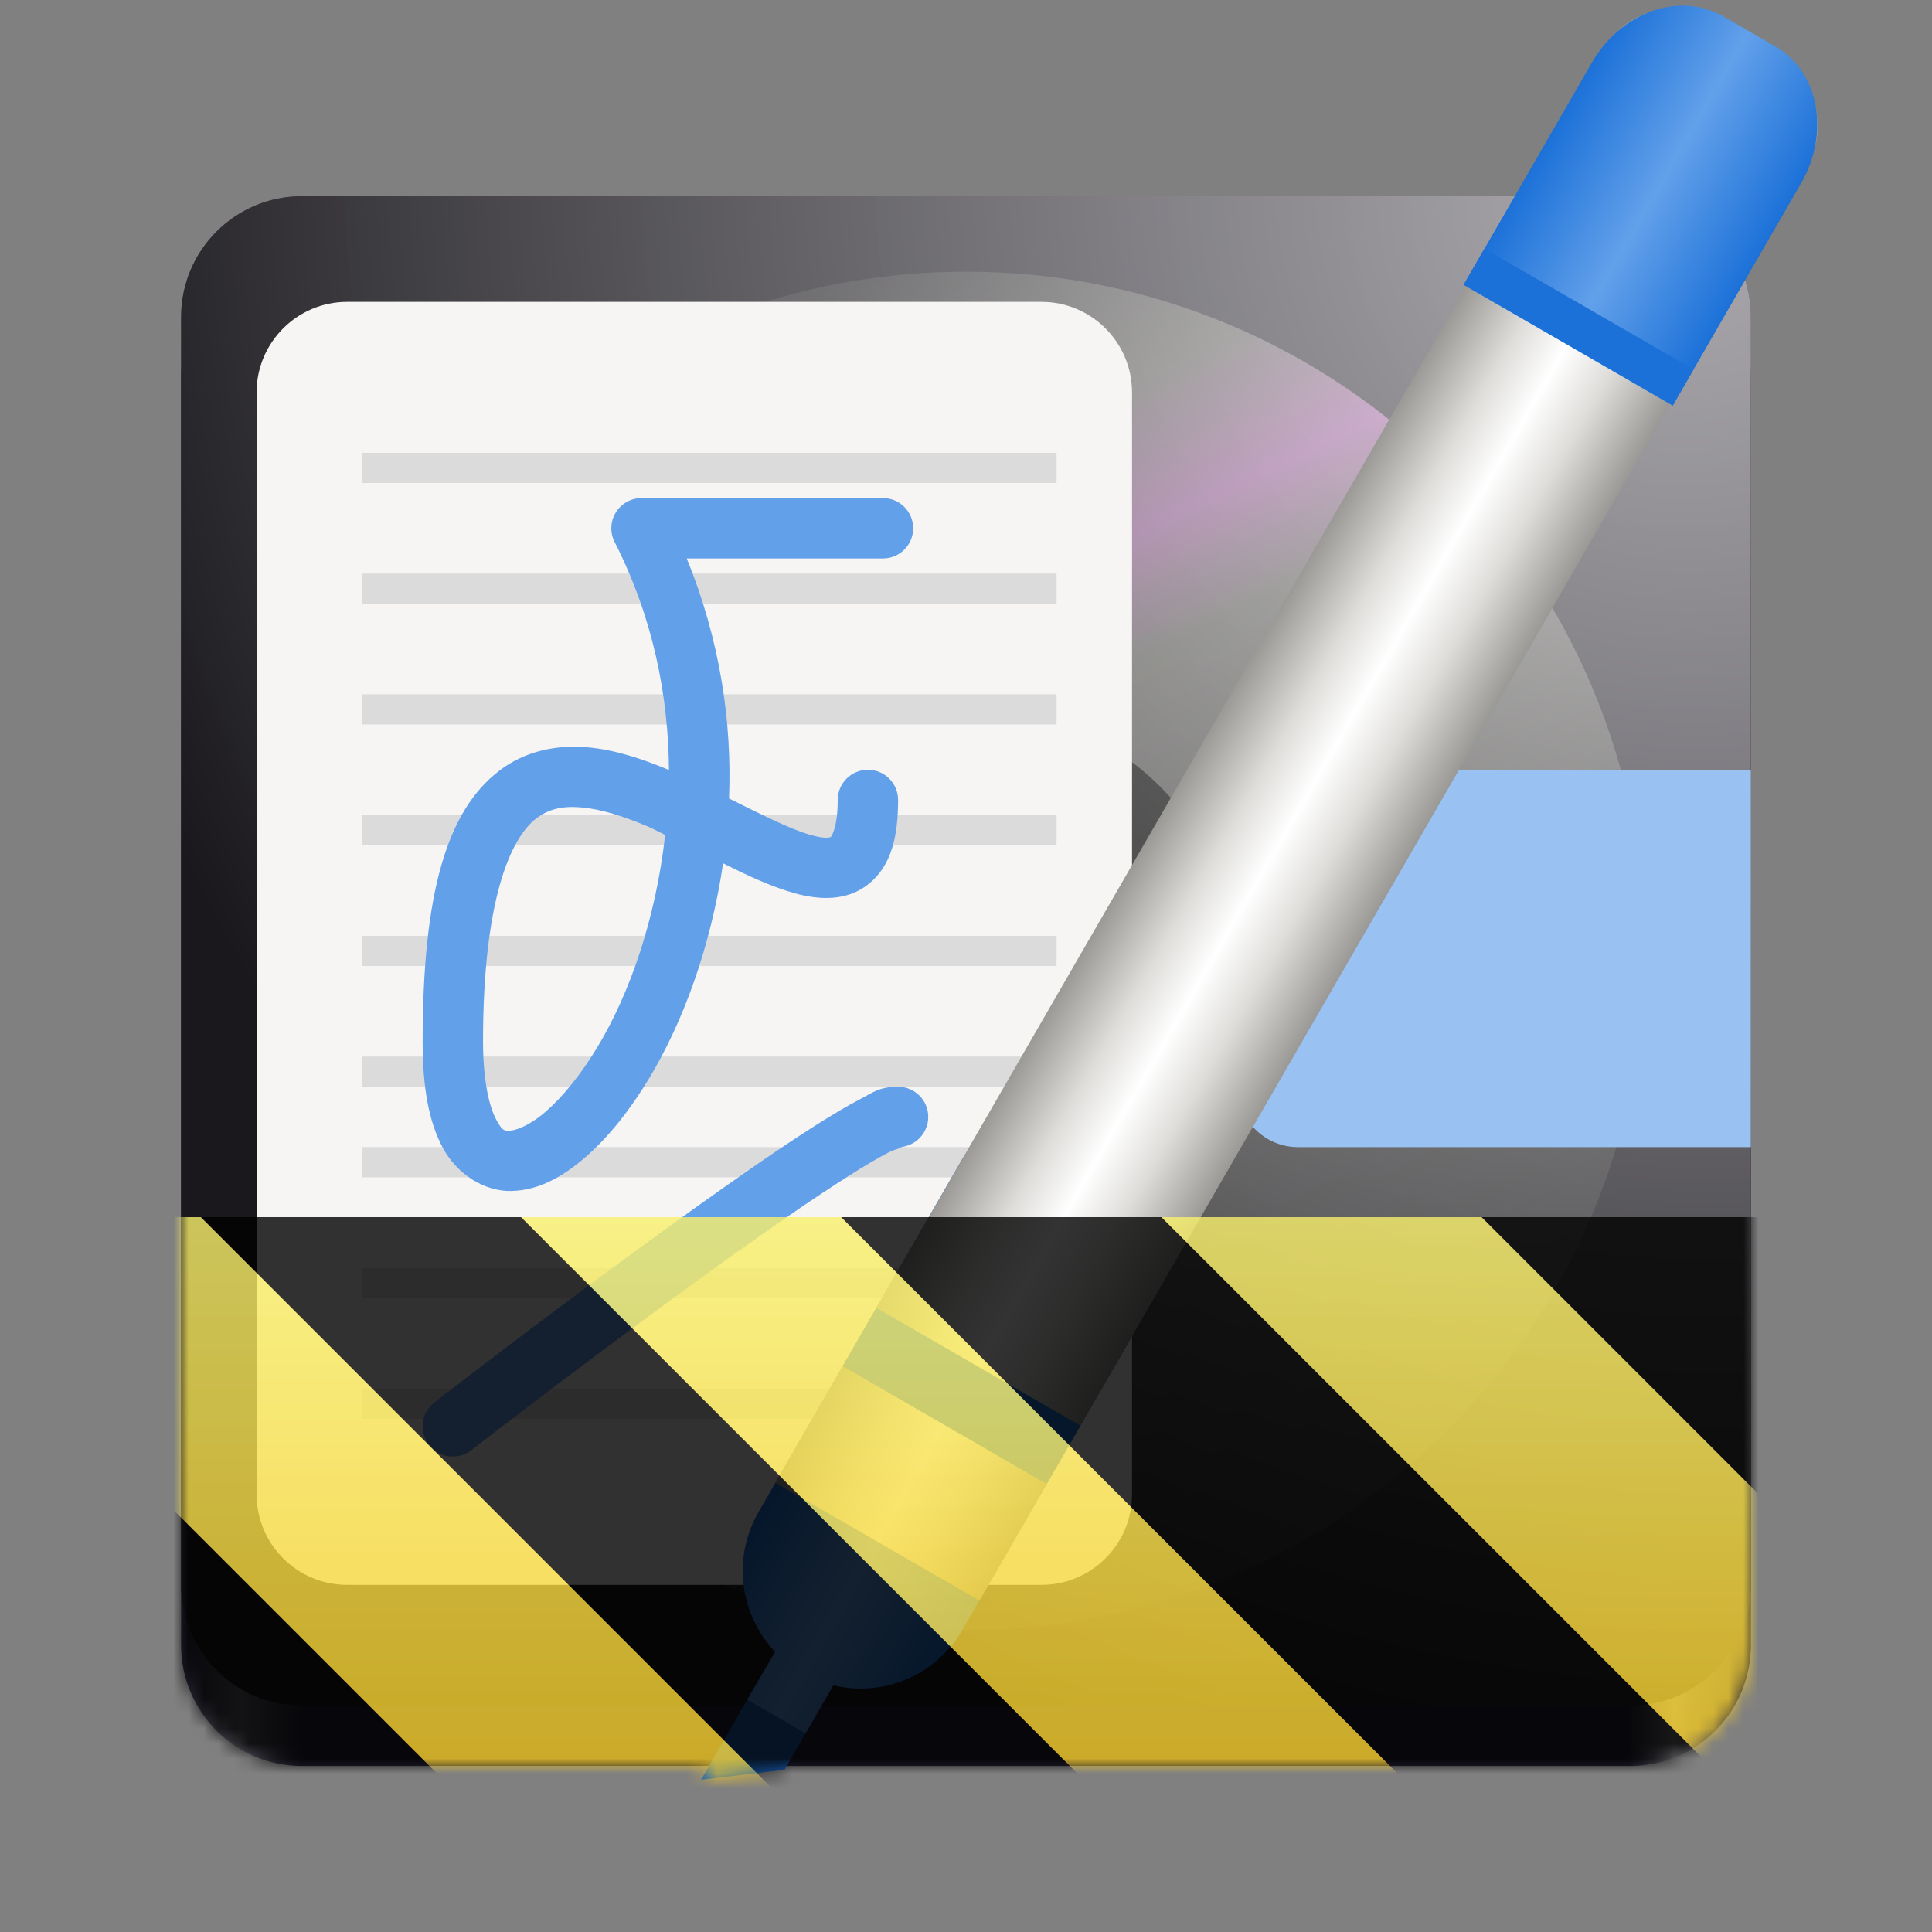 <?xml version="1.0" encoding="UTF-8"?>
<svg height="128px" viewBox="0 0 128 128" width="128px" xmlns="http://www.w3.org/2000/svg" xmlns:xlink="http://www.w3.org/1999/xlink">
    <rect x="0" y="0" width="128" height="128" fill="#808080" stroke="none"/>
    <defs>
        <filter id="a" height="100%" width="100%" x="0%" y="0%">
            <feColorMatrix in="SourceGraphic" type="matrix" values="0 0 0 0 1 0 0 0 0 1 0 0 0 0 1 0 0 0 1 0"/>
        </filter>
        <mask id="b">
            <g filter="url(#a)">
                <rect fill-opacity="0.1" height="128" width="128"/>
            </g>
        </mask>
        <linearGradient id="c" gradientUnits="userSpaceOnUse" x1="12" x2="116" y1="117" y2="117">
            <stop offset="0" stop-color="#241f31"/>
            <stop offset="0.038" stop-color="#5e5c64"/>
            <stop offset="0.077" stop-color="#241f31"/>
            <stop offset="0.922" stop-color="#241f31"/>
            <stop offset="0.951" stop-color="#77767b"/>
            <stop offset="0.961" stop-color="#5e5c64"/>
            <stop offset="1" stop-color="#241f31"/>
        </linearGradient>
        <linearGradient id="d" gradientUnits="userSpaceOnUse" x1="27.5" x2="64" y1="32.5" y2="108">
            <stop offset="0" stop-color="#5e5c64"/>
            <stop offset="0.171" stop-color="#949390"/>
            <stop offset="0.279" stop-color="#dc8add"/>
            <stop offset="0.368" stop-color="#949390"/>
            <stop offset="1" stop-color="#5e5c64"/>
        </linearGradient>
        <radialGradient id="e" cx="0" cy="0" gradientTransform="matrix(-84 69 -71.76 -87.359 111.5 13)" gradientUnits="userSpaceOnUse" r="1">
            <stop offset="0" stop-color="#f6f5f4" stop-opacity="0.6"/>
            <stop offset="1" stop-color="#0b0b0b" stop-opacity="0.71"/>
        </radialGradient>
        <linearGradient id="f" gradientUnits="userSpaceOnUse">
            <stop offset="0" stop-color="#1c71d8"/>
            <stop offset="0.498" stop-color="#62a0ea"/>
            <stop offset="1" stop-color="#1c71d8"/>
        </linearGradient>
        <linearGradient id="g" gradientTransform="matrix(0.965 0.557 -0.557 0.965 113.297 -209.647)" x1="90" x2="104" xlink:href="#f" y1="257" y2="257"/>
        <linearGradient id="h" gradientTransform="matrix(0.965 0.557 -0.557 0.965 113.854 -210.613)" gradientUnits="userSpaceOnUse" x1="90" x2="104" y1="220.5" y2="220.5">
            <stop offset="0" stop-color="#9a9996"/>
            <stop offset="0.286" stop-color="#deddda"/>
            <stop offset="0.496" stop-color="#ffffff"/>
            <stop offset="0.714" stop-color="#deddda"/>
            <stop offset="1" stop-color="#9a9996"/>
        </linearGradient>
        <linearGradient id="i" gradientTransform="matrix(0.866 0.5 -0.5 0.866 65.26 -214.213)" x1="144" x2="160" xlink:href="#f" y1="174" y2="174"/>
        <mask id="j">
            <g filter="url(#a)">
                <rect fill-opacity="0.1" height="128" width="128"/>
            </g>
        </mask>
        <clipPath id="k">
            <rect height="152" width="192"/>
        </clipPath>
        <g id="l" clip-path="url(#k)">
            <path d="m 115.582 28.496 h -87.164 c -4.375 0 -7.922 3.547 -7.922 7.922 v 87.164 c 0 4.375 3.547 7.922 7.922 7.922 h 87.164 c 4.375 0 7.922 -3.547 7.922 -7.922 v -87.164 c 0 -4.375 -3.547 -7.922 -7.922 -7.922 z m 0 0" stroke="#000000" stroke-dasharray="0.99 0.99" stroke-width="0.99" transform="matrix(1 0 0 1 0 1)"/>
        </g>
        <clipPath id="m">
            <rect height="128" width="128"/>
        </clipPath>
        <clipPath id="n">
            <rect height="128" width="128"/>
        </clipPath>
        <mask id="o">
            <g clip-path="url(#n)" filter="url(#a)">
                <g clip-path="url(#m)">
                    <use mask="url(#j)" transform="matrix(1 0 0 1 -8 -16)" xlink:href="#l"/>
                    <path d="m 108 17 h -88 c -4.418 0 -8 3.582 -8 8 v 84 c 0 4.418 3.582 8 8 8 h 88 c 4.418 0 8 -3.582 8 -8 v -84 c 0 -4.418 -3.582 -8 -8 -8 z m 0 0" fill="url(#c)"/>
                    <path d="m 108 13 h -88 c -4.418 0 -8 3.582 -8 8 v 84 c 0 4.418 3.582 8 8 8 h 88 c 4.418 0 8 -3.582 8 -8 v -84 c 0 -4.418 -3.582 -8 -8 -8 z m 0 0" fill="#3d3846"/>
                    <path d="m 19 63 c 0 -24.852 20.148 -45 45 -45 s 45 20.148 45 45 s -20.148 45 -45 45 s -45 -20.148 -45 -45 z m 0 0" fill="url(#d)"/>
                    <path d="m 64.5 47 c 9.664 0 17.5 7.836 17.5 17.5 s -7.836 17.5 -17.5 17.5 s -17.5 -7.836 -17.5 -17.5 s 7.836 -17.5 17.5 -17.5 z m 0 0"/>
                    <path d="m 108 13 h -88 c -4.418 0 -8 3.582 -8 8 v 84 c 0 4.418 3.582 8 8 8 h 88 c 4.418 0 8 -3.582 8 -8 v -84 c 0 -4.418 -3.582 -8 -8 -8 z m 0 0" fill="url(#e)"/>
                    <path d="m 23 20 h 46 c 3.312 0 6 2.688 6 6 v 73 c 0 3.312 -2.688 6 -6 6 h -46 c -3.312 0 -6 -2.688 -6 -6 v -73 c 0 -3.312 2.688 -6 6 -6 z m 0 0" fill="#f6f5f4"/>
                    <path d="m 24 203 h 46" fill="none" stroke="#dbdbdb" stroke-width="2" transform="matrix(1 0 0 1 0 -172)"/>
                    <path d="m 24 211 h 46" fill="none" stroke="#dbdbdb" stroke-width="2" transform="matrix(1 0 0 1 0 -172)"/>
                    <path d="m 24 219 h 46" fill="none" stroke="#dbdbdb" stroke-width="2" transform="matrix(1 0 0 1 0 -172)"/>
                    <path d="m 24 227 h 46" fill="none" stroke="#dbdbdb" stroke-width="2" transform="matrix(1 0 0 1 0 -172)"/>
                    <path d="m 24 235 h 46" fill="none" stroke="#dbdbdb" stroke-width="2" transform="matrix(1 0 0 1 0 -172)"/>
                    <path d="m 24 243 h 46" fill="none" stroke="#dbdbdb" stroke-width="2" transform="matrix(1 0 0 1 0 -172)"/>
                    <path d="m 24 249 h 46" fill="none" stroke="#dbdbdb" stroke-width="2" transform="matrix(1 0 0 1 0 -172)"/>
                    <path d="m 24 257 h 46" fill="none" stroke="#dbdbdb" stroke-width="2" transform="matrix(1 0 0 1 0 -172)"/>
                    <path d="m 24 265 h 46" fill="none" stroke="#dbdbdb" stroke-width="2" transform="matrix(1 0 0 1 0 -172)"/>
                    <path d="m 24 265 h 46" fill="none" stroke="#dbdbdb" stroke-width="2" transform="matrix(1 0 0 1 0 -172)"/>
                    <path d="m 82 55 c 0 -2.211 1.789 -4 4 -4 h 30 v 25 h -30 c -2.211 0 -4 -1.789 -4 -4 z m 0 0" fill="#99c1f1"/>
                    <path d="m 42.5 33 c -0.695 0 -1.34 0.363 -1.703 0.957 c -0.363 0.59 -0.395 1.332 -0.078 1.949 c 2.566 5.039 3.562 10.219 3.602 15.109 c -1.754 -0.734 -3.57 -1.348 -5.449 -1.508 c -1.957 -0.164 -4.059 0.223 -5.793 1.555 c -3.465 2.656 -5.078 8.074 -5.078 17.938 c 0 3.004 0.391 5.277 1.328 7.031 c 0.934 1.75 2.754 2.926 4.578 2.875 c 1.828 -0.051 3.43 -0.977 4.926 -2.281 c 1.496 -1.309 2.906 -3.078 4.195 -5.219 c 2.246 -3.738 4.062 -8.691 4.879 -14.211 c 1.613 0.812 3.215 1.562 4.766 1.992 c 1.566 0.43 3.449 0.562 4.922 -0.656 s 1.906 -3.137 1.906 -5.531 c 0 -1.105 -0.895 -2 -2 -2 s -2 0.895 -2 2 c 0 1.855 -0.426 2.422 -0.457 2.449 c -0.031 0.023 -0.297 0.16 -1.309 -0.121 c -1.293 -0.355 -3.277 -1.352 -5.434 -2.426 c 0.203 -5.094 -0.602 -10.504 -2.801 -15.902 h 13 c 1.105 0 2 -0.895 2 -2 s -0.895 -2 -2 -2 z m -3.969 20.496 c 1.27 0.105 2.816 0.59 4.434 1.281 c 0.363 0.156 0.734 0.367 1.102 0.539 c -0.613 5.527 -2.336 10.488 -4.469 14.027 c -1.117 1.859 -2.324 3.324 -3.398 4.266 c -1.078 0.945 -2.004 1.285 -2.402 1.297 c -0.402 0.012 -0.508 0.047 -0.941 -0.766 c -0.434 -0.809 -0.855 -2.52 -0.855 -5.141 c 0 -9.387 1.824 -13.469 3.516 -14.766 c 0.844 -0.645 1.75 -0.848 3.016 -0.738 z m 0 0" fill="#62a0ea"/>
                    <path d="m 59.5 72 c -1.25 0 -1.68 0.391 -2.516 0.824 c -0.836 0.434 -1.812 1.016 -2.938 1.727 c -2.242 1.426 -5.047 3.363 -8.047 5.512 c -6.008 4.293 -12.789 9.426 -17.223 12.855 c -0.875 0.676 -1.035 1.934 -0.359 2.809 c 0.676 0.871 1.934 1.031 2.805 0.355 c 4.402 -3.402 11.168 -8.52 17.105 -12.77 c 2.965 -2.121 5.73 -4.027 7.863 -5.379 c 1.066 -0.68 1.977 -1.215 2.637 -1.559 c 0.656 -0.34 1.32 -0.375 0.672 -0.375 c 1.105 0 2 -0.895 2 -2 s -0.895 -2 -2 -2 z m 0 0" fill="#62a0ea"/>
                    <path d="m 50.625 110.676 l 5.254 -0.184 l -3.898 6.758 l -5.535 0.664 z m 0 0" fill="#1a5fb4"/>
                    <path d="m 74.289 74.145 c -3.742 -2.16 -8.496 -0.887 -10.656 2.855 l -13.375 23.168 c -1.773 3.07 -1.23 6.82 1.09 9.262 l -1.836 3.176 l 3.859 2.23 l 1.836 -3.18 c 3.273 0.789 6.793 -0.617 8.566 -3.688 l 13.375 -23.164 c 2.16 -3.746 0.887 -8.5 -2.859 -10.66 z m 0 0" fill="url(#g)"/>
                    <path d="m 113.77 1.309 c -2.676 -1.543 -6.07 -0.633 -7.613 2.039 l -2.785 4.828 l -48.656 84.27 l -3.344 5.793 l 13.516 7.801 l 3.344 -5.793 l 48.652 -84.27 l 2.789 -4.828 c 1.543 -2.672 0.633 -6.066 -2.043 -7.609 z m 0 0" fill="url(#h)"/>
                    <path d="m 58.059 86.652 l 13.516 7.805 l -2.23 3.859 l -13.512 -7.801 z m 0 0" fill="#1c71d8"/>
                    <path d="m 114.164 1.082 c -2.879 -1.66 -6.758 -0.293 -8.695 3.062 l -1.5 2.598 l -7 12.125 l 5.195 3 l 3.465 2 l 5.195 3 l 7 -12.125 l 1.5 -2.598 c 1.938 -3.355 1.184 -7.398 -1.695 -9.062 z m 0 0" fill="url(#i)"/>
                    <path d="m 98.348 16.477 l 13.855 8 l -1.379 2.391 l -13.855 -8 z m 0 0" fill="#1c71d8"/>
                </g>
            </g>
        </mask>
        <mask id="p">
            <g filter="url(#a)">
                <rect fill-opacity="0.8" height="128" width="128"/>
            </g>
        </mask>
        <linearGradient id="q" gradientTransform="matrix(0 0.37 -0.985 0 295.385 -30.36)" gradientUnits="userSpaceOnUse" x1="300" x2="428" y1="235" y2="235">
            <stop offset="0" stop-color="#f9f06b"/>
            <stop offset="1" stop-color="#f5c211"/>
        </linearGradient>
        <clipPath id="r">
            <rect height="128" width="128"/>
        </clipPath>
        <clipPath id="s">
            <rect height="128" width="128"/>
        </clipPath>
    </defs>
    <use mask="url(#b)" transform="matrix(1 0 0 1 -8 -16)" xlink:href="#l"/>
    <path d="m 108 17 h -88 c -4.418 0 -8 3.582 -8 8 v 84 c 0 4.418 3.582 8 8 8 h 88 c 4.418 0 8 -3.582 8 -8 v -84 c 0 -4.418 -3.582 -8 -8 -8 z m 0 0" fill="url(#c)"/>
    <path d="m 108 13 h -88 c -4.418 0 -8 3.582 -8 8 v 84 c 0 4.418 3.582 8 8 8 h 88 c 4.418 0 8 -3.582 8 -8 v -84 c 0 -4.418 -3.582 -8 -8 -8 z m 0 0" fill="#3d3846"/>
    <path d="m 19 63 c 0 -24.852 20.148 -45 45 -45 s 45 20.148 45 45 s -20.148 45 -45 45 s -45 -20.148 -45 -45 z m 0 0" fill="url(#d)"/>
    <path d="m 64.5 47 c 9.664 0 17.5 7.836 17.5 17.5 s -7.836 17.5 -17.5 17.5 s -17.5 -7.836 -17.5 -17.5 s 7.836 -17.5 17.5 -17.5 z m 0 0"/>
    <path d="m 108 13 h -88 c -4.418 0 -8 3.582 -8 8 v 84 c 0 4.418 3.582 8 8 8 h 88 c 4.418 0 8 -3.582 8 -8 v -84 c 0 -4.418 -3.582 -8 -8 -8 z m 0 0" fill="url(#e)"/>
    <path d="m 23 20 h 46 c 3.312 0 6 2.688 6 6 v 73 c 0 3.312 -2.688 6 -6 6 h -46 c -3.312 0 -6 -2.688 -6 -6 v -73 c 0 -3.312 2.688 -6 6 -6 z m 0 0" fill="#f6f5f4"/>
    <g fill="none" stroke="#dbdbdb" stroke-width="2">
        <path d="m 24 31 h 46"/>
        <path d="m 24 39 h 46"/>
        <path d="m 24 47 h 46"/>
        <path d="m 24 55 h 46"/>
        <path d="m 24 63 h 46"/>
        <path d="m 24 71 h 46"/>
        <path d="m 24 77 h 46"/>
        <path d="m 24 85 h 46"/>
        <path d="m 24 93 h 46"/>
        <path d="m 24 93 h 46"/>
    </g>
    <path d="m 82 55 c 0 -2.211 1.789 -4 4 -4 h 30 v 25 h -30 c -2.211 0 -4 -1.789 -4 -4 z m 0 0" fill="#99c1f1"/>
    <path d="m 42.5 33 c -0.695 0 -1.34 0.363 -1.703 0.957 c -0.363 0.59 -0.395 1.332 -0.078 1.949 c 2.566 5.039 3.562 10.219 3.602 15.109 c -1.754 -0.734 -3.57 -1.348 -5.449 -1.508 c -1.957 -0.164 -4.059 0.223 -5.793 1.555 c -3.465 2.656 -5.078 8.074 -5.078 17.938 c 0 3.004 0.391 5.277 1.328 7.031 c 0.934 1.75 2.754 2.926 4.578 2.875 c 1.828 -0.051 3.43 -0.977 4.926 -2.281 c 1.496 -1.309 2.906 -3.078 4.195 -5.219 c 2.246 -3.738 4.062 -8.691 4.879 -14.211 c 1.613 0.812 3.215 1.562 4.766 1.992 c 1.566 0.43 3.449 0.562 4.922 -0.656 s 1.906 -3.137 1.906 -5.531 c 0 -1.105 -0.895 -2 -2 -2 s -2 0.895 -2 2 c 0 1.855 -0.426 2.422 -0.457 2.449 c -0.031 0.023 -0.297 0.16 -1.309 -0.121 c -1.293 -0.355 -3.277 -1.352 -5.434 -2.426 c 0.203 -5.094 -0.602 -10.504 -2.801 -15.902 h 13 c 1.105 0 2 -0.895 2 -2 s -0.895 -2 -2 -2 z m -3.969 20.496 c 1.27 0.105 2.816 0.59 4.434 1.281 c 0.363 0.156 0.734 0.367 1.102 0.539 c -0.613 5.527 -2.336 10.488 -4.469 14.027 c -1.117 1.859 -2.324 3.324 -3.398 4.266 c -1.078 0.945 -2.004 1.285 -2.402 1.297 c -0.402 0.012 -0.508 0.047 -0.941 -0.766 c -0.434 -0.809 -0.855 -2.52 -0.855 -5.141 c 0 -9.387 1.824 -13.469 3.516 -14.766 c 0.844 -0.645 1.75 -0.848 3.016 -0.738 z m 0 0" fill="#62a0ea"/>
    <path d="m 59.5 72 c -1.25 0 -1.68 0.391 -2.516 0.824 c -0.836 0.434 -1.812 1.016 -2.938 1.727 c -2.242 1.426 -5.047 3.363 -8.047 5.512 c -6.008 4.293 -12.789 9.426 -17.223 12.855 c -0.875 0.676 -1.035 1.934 -0.359 2.809 c 0.676 0.871 1.934 1.031 2.805 0.355 c 4.402 -3.402 11.168 -8.52 17.105 -12.77 c 2.965 -2.121 5.73 -4.027 7.863 -5.379 c 1.066 -0.68 1.977 -1.215 2.637 -1.559 c 0.656 -0.34 1.32 -0.375 0.672 -0.375 c 1.105 0 2 -0.895 2 -2 s -0.895 -2 -2 -2 z m 0 0" fill="#62a0ea"/>
    <path d="m 50.625 110.676 l 5.254 -0.184 l -3.898 6.758 l -5.535 0.664 z m 0 0" fill="#1a5fb4"/>
    <path d="m 74.289 74.145 c -3.742 -2.16 -8.496 -0.887 -10.656 2.855 l -13.375 23.168 c -1.773 3.07 -1.23 6.82 1.09 9.262 l -1.836 3.176 l 3.859 2.23 l 1.836 -3.18 c 3.273 0.789 6.793 -0.617 8.566 -3.688 l 13.375 -23.164 c 2.16 -3.746 0.887 -8.5 -2.859 -10.66 z m 0 0" fill="url(#g)"/>
    <path d="m 113.77 1.309 c -2.676 -1.543 -6.07 -0.633 -7.613 2.039 l -2.785 4.828 l -48.656 84.27 l -3.344 5.793 l 13.516 7.801 l 3.344 -5.793 l 48.652 -84.27 l 2.789 -4.828 c 1.543 -2.672 0.633 -6.066 -2.043 -7.609 z m 0 0" fill="url(#h)"/>
    <path d="m 58.059 86.652 l 13.516 7.805 l -2.23 3.859 l -13.512 -7.801 z m 0 0" fill="#1c71d8"/>
    <path d="m 114.164 1.082 c -2.879 -1.66 -6.758 -0.293 -8.695 3.062 l -1.5 2.598 l -7 12.125 l 5.195 3 l 3.465 2 l 5.195 3 l 7 -12.125 l 1.5 -2.598 c 1.938 -3.355 1.184 -7.398 -1.695 -9.062 z m 0 0" fill="url(#i)"/>
    <path d="m 98.348 16.477 l 13.855 8 l -1.379 2.391 l -13.855 -8 z m 0 0" fill="#1c71d8"/>
    <g clip-path="url(#s)" mask="url(#o)">
        <g clip-path="url(#r)" mask="url(#p)">
            <path d="m 128 80.641 v 47.359 h -128 v -47.359 z m 0 0" fill="url(#q)"/>
            <path d="m 13.309 80.641 l 47.355 47.359 h 21.215 l -47.359 -47.359 z m 42.422 0 l 47.363 47.359 h 21.215 l -47.363 -47.359 z m 42.43 0 l 29.84 29.84 v -21.211 l -8.629 -8.629 z m -98.16 7.906 v 21.215 l 18.238 18.238 h 21.215 z m 0 0"/>
        </g>
    </g>
</svg>
